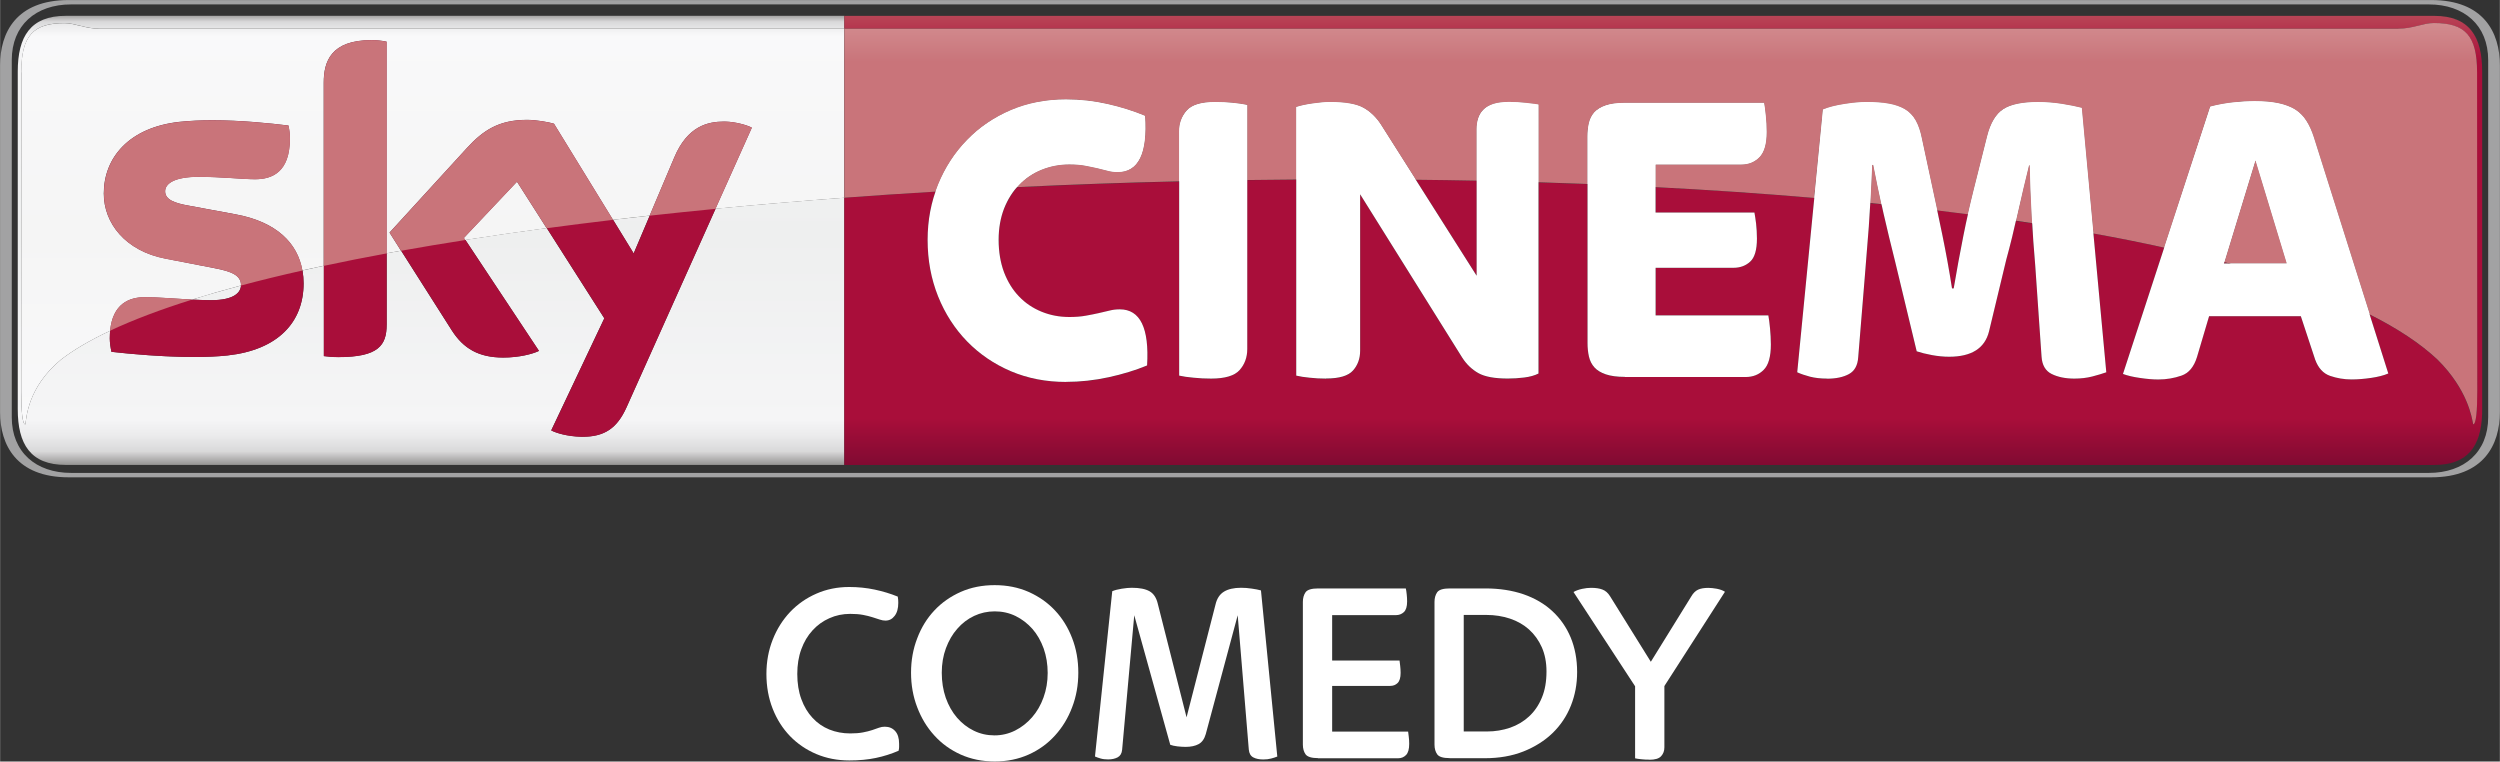 <?xml version="1.0" encoding="UTF-8" standalone="no"?>
<!-- Created with Inkscape (http://www.inkscape.org/) -->

<svg
   xmlns:dc="http://purl.org/dc/elements/1.1/"
   xmlns:cc="http://creativecommons.org/ns#"
   xmlns:rdf="http://www.w3.org/1999/02/22-rdf-syntax-ns#"
   xmlns:svg="http://www.w3.org/2000/svg"
   xmlns="http://www.w3.org/2000/svg"
   xmlns:sodipodi="http://sodipodi.sourceforge.net/DTD/sodipodi-0.dtd"
   xmlns:inkscape="http://www.inkscape.org/namespaces/inkscape"
   width="15.2mm"
   height="4.63mm"
   viewBox="0 0 53.858 16.407"
   id="svg20278"
   version="1.1"
   inkscape:version="0.91 r13725"
   sodipodi:docname="Sky Cinema Comedy.svg">
  <rect x="0" y="0" width="53.858" height="16.407" fill="#333333" stroke="none"/>
  <defs
     id="defs20280">
    <clipPath
       clipPathUnits="userSpaceOnUse"
       id="clipPath7566">
      <path
         d="m 96.036,553.89 c 0,0 -4.583,0 -4.583,-4.584 l 0,0 0,-15.278 c 0,0 0,-4.584 4.583,-4.584 l 0,0 37.605,0 c 0,0 4.584,0 4.584,4.584 l 0,0 0,15.278 c 0,0 0,4.584 -4.584,4.584 l 0,0 -37.605,0 z"
         id="path7568"
         inkscape:connector-curvature="0" />
    </clipPath>
    <linearGradient
       x1="0"
       y1="0"
       x2="1"
       y2="0"
       gradientUnits="userSpaceOnUse"
       gradientTransform="matrix(0,-9.675,9.675,0,488.904,674.175)"
       spreadMethod="pad"
       id="linearGradient7548">
      <stop
         style="stop-opacity:1;stop-color:#af6773"
         offset="0"
         id="stop7550" />
      <stop
         style="stop-opacity:1;stop-color:#c9747a"
         offset="0.104"
         id="stop7552" />
      <stop
         style="stop-opacity:1;stop-color:#c9747a"
         offset="0.898"
         id="stop7554" />
      <stop
         style="stop-opacity:1;stop-color:#d49093"
         offset="1"
         id="stop7556" />
      <stop
         style="stop-opacity:1;stop-color:#d49093"
         offset="1"
         id="stop7558" />
    </linearGradient>
    <linearGradient
       x1="0"
       y1="0"
       x2="1"
       y2="0"
       gradientUnits="userSpaceOnUse"
       gradientTransform="matrix(0,9.838,9.838,0,480,664.416)"
       spreadMethod="pad"
       id="linearGradient7518">
      <stop
         style="stop-opacity:1;stop-color:#b4b2b1"
         offset="0"
         id="stop7520" />
      <stop
         style="stop-opacity:1;stop-color:#e8e8e9"
         offset="0.02"
         id="stop7522" />
      <stop
         style="stop-opacity:1;stop-color:#f9f9fa"
         offset="0.052"
         id="stop7524" />
      <stop
         style="stop-opacity:1;stop-color:#f5f5f5"
         offset="0.488"
         id="stop7526" />
      <stop
         style="stop-opacity:1;stop-color:#f9f9fa"
         offset="0.895"
         id="stop7528" />
      <stop
         style="stop-opacity:1;stop-color:#f4f3f4"
         offset="0.929"
         id="stop7530" />
      <stop
         style="stop-opacity:1;stop-color:#e8e8e9"
         offset="0.964"
         id="stop7532" />
      <stop
         style="stop-opacity:1;stop-color:#b4b2b1"
         offset="1"
         id="stop7534" />
    </linearGradient>
    <clipPath
       clipPathUnits="userSpaceOnUse"
       id="clipPath7476">
      <path
         d="m 96.036,553.89 c 0,0 -4.583,0 -4.583,-4.584 l 0,0 0,-15.278 c 0,0 0,-4.584 4.583,-4.584 l 0,0 37.605,0 c 0,0 4.584,0 4.584,4.584 l 0,0 0,15.278 c 0,0 0,4.584 -4.584,4.584 l 0,0 -37.605,0 z"
         id="path7478"
         inkscape:connector-curvature="0" />
    </clipPath>
    <linearGradient
       x1="0"
       y1="0"
       x2="1"
       y2="0"
       gradientUnits="userSpaceOnUse"
       gradientTransform="matrix(0,-9.675,9.675,0,488.904,674.175)"
       spreadMethod="pad"
       id="linearGradient7458">
      <stop
         style="stop-opacity:1;stop-color:#810a32"
         offset="0"
         id="stop7460" />
      <stop
         style="stop-opacity:1;stop-color:#a90e3a"
         offset="0.104"
         id="stop7462" />
      <stop
         style="stop-opacity:1;stop-color:#a90e3a"
         offset="0.898"
         id="stop7464" />
      <stop
         style="stop-opacity:1;stop-color:#b94556"
         offset="1"
         id="stop7466" />
      <stop
         style="stop-opacity:1;stop-color:#b94556"
         offset="1"
         id="stop7468" />
    </linearGradient>
    <clipPath
       clipPathUnits="userSpaceOnUse"
       id="clipPath7440">
      <path
         d="m 96.036,553.89 c 0,0 -4.583,0 -4.583,-4.584 l 0,0 0,-15.278 c 0,0 0,-4.584 4.583,-4.584 l 0,0 37.605,0 c 0,0 4.584,0 4.584,4.584 l 0,0 0,15.278 c 0,0 0,4.584 -4.584,4.584 l 0,0 -37.605,0 z"
         id="path7442"
         inkscape:connector-curvature="0" />
    </clipPath>
    <linearGradient
       x1="0"
       y1="0"
       x2="1"
       y2="0"
       gradientUnits="userSpaceOnUse"
       gradientTransform="matrix(0,9.838,9.838,0,480,664.416)"
       spreadMethod="pad"
       id="linearGradient7416">
      <stop
         style="stop-opacity:1;stop-color:#888685"
         offset="0"
         id="stop7418" />
      <stop
         style="stop-opacity:1;stop-color:#d9d9da"
         offset="0.02"
         id="stop7420" />
      <stop
         style="stop-opacity:1;stop-color:#f5f5f6"
         offset="0.052"
         id="stop7422" />
      <stop
         style="stop-opacity:1;stop-color:#eeefef"
         offset="0.488"
         id="stop7424" />
      <stop
         style="stop-opacity:1;stop-color:#f5f5f6"
         offset="0.895"
         id="stop7426" />
      <stop
         style="stop-opacity:1;stop-color:#ebebec"
         offset="0.929"
         id="stop7428" />
      <stop
         style="stop-opacity:1;stop-color:#d9d9da"
         offset="0.964"
         id="stop7430" />
      <stop
         style="stop-opacity:1;stop-color:#888685"
         offset="1"
         id="stop7432" />
    </linearGradient>
  </defs>
  <sodipodi:namedview
     id="base"
     pagecolor="#ffffff"
     bordercolor="#666666"
     borderopacity="1.0"
     inkscape:pageopacity="0.0"
     inkscape:pageshadow="2"
     inkscape:zoom="15.839192"
     inkscape:cx="18.047366"
     inkscape:cy="9.3942378"
     inkscape:document-units="px"
     inkscape:current-layer="layer1"
     showgrid="false"
     fit-margin-top="0"
     fit-margin-left="0"
     fit-margin-right="0"
     fit-margin-bottom="0"
     inkscape:window-width="1920"
     inkscape:window-height="1017"
     inkscape:window-x="-8"
     inkscape:window-y="-8"
     inkscape:window-maximized="1" />
  <g
     inkscape:label="Layer 1"
     inkscape:groupmode="layer"
     id="layer1"
     transform="translate(-453.071,-664.159)">
    <g
       id="g4408">
      <g
         id="g4386">
        <g
           id="g4365">
          <path
             d="m 505.514,664.5 c 0.762,0 1.034,0.45 1.034,1.199 l 0,0 c 0,-0.749 -0.271,-1.199 -1.034,-1.199 z m -34.255,0 34.255,0 -34.255,0 z m -16.774,0 c -0.762,0 -1.034,0.45 -1.034,1.199 l 0,0 0,7.277 c 0,0.75 0.271,1.2 1.034,1.2 l 0,0 16.774,0 0,-5.758 c -0.943,0.071 -1.87,0.15 -2.774,0.237 l 0,0 -1.919,4.281 c -0.198,0.439 -0.464,0.632 -0.941,0.632 l 0,0 c -0.014,0 -0.028,0 -0.04,0 l 0,0 c -0.294,-0.008 -0.529,-0.079 -0.641,-0.136 l 0,0 1.144,-2.415 -1.24,-1.945 c -0.601,0.081 -1.188,0.166 -1.754,0.255 l 0,0 1.586,2.393 c -0.134,0.064 -0.422,0.142 -0.771,0.142 l 0,0 c -0.53,0 -0.856,-0.196 -1.104,-0.58 l 0,0 -1.095,-1.722 c -0.105,0.018 -0.209,0.036 -0.311,0.056 l 0,0 0,1.536 c 0,0.445 -0.175,0.7 -1.042,0.7 l 0,0 c -0.115,0 -0.216,-0.007 -0.311,-0.021 l 0,0 0,-1.946 c -0.155,0.033 -0.31,0.066 -0.46,0.1 l 0,0 c 0.015,0.09 0.024,0.184 0.024,0.278 l 0,0 c 0,0.829 -0.542,1.434 -1.641,1.554 l 0,0 c -0.22,0.024 -0.465,0.033 -0.719,0.033 l 0,0 c -0.666,0 -1.384,-0.065 -1.78,-0.111 l 0,0 c -0.02,-0.089 -0.036,-0.2 -0.036,-0.287 l 0,0 c 0,-0.06 0.002,-0.115 0.007,-0.166 l 0,0 c -0.425,0.199 -0.78,0.406 -1.059,0.621 l 0,0 c -0.725,0.603 -0.744,1.262 -0.767,1.396 l 0,0 c -0.065,0 -0.089,-0.286 -0.089,-0.714 l 0,0 0.002,-6.87 c 0,-0.794 0.259,-1.062 0.931,-1.062 l 0,0 c 0.229,0 0.458,0.121 0.761,0.121 l 0,0 16.039,0 0,-0.278 -16.774,0 z m 11.791,4.394 0.444,0.726 0.347,-0.816 c -0.268,0.029 -0.531,0.06 -0.791,0.09 m -9.069,1.72 c 0.144,0.008 0.285,0.013 0.412,0.013 l 0,0 c 0.482,0 0.635,-0.161 0.64,-0.316 l 0,0 c -0.37,0.098 -0.72,0.199 -1.052,0.304 m 48.306,3.562 c 0.726,0 1.006,-0.407 1.032,-1.093 l 0,0 c -0.026,0.685 -0.306,1.093 -1.032,1.093"
             style="fill:url(#linearGradient7416);stroke:none"
             id="path7434"
             inkscape:connector-curvature="0" />
          <path
             d="m 505.451,674.443 c 1.133,0 1.478,-0.704 1.478,-1.407 l 0,-7.469 c 0,-0.704 -0.345,-1.407 -1.478,-1.407 l -50.903,0 c -1.133,0 -1.478,0.704 -1.478,1.407 l 0,7.469 c 0,0.704 0.345,1.407 1.478,1.407 l 50.903,0 m -50.85,-0.095 c -0.762,0 -1.279,-0.45 -1.279,-1.199 l 0,-7.696 c 0,-0.749 0.516,-1.199 1.279,-1.199 l 50.797,0 c 0.762,0 1.279,0.45 1.279,1.199 l 0,7.696 c 0,0.749 -0.516,1.199 -1.279,1.199 l -50.797,0"
             style="fill:#a2a2a3;fill-opacity:1;fill-rule:nonzero;stroke:none"
             id="path7446"
             inkscape:connector-curvature="0" />
          <path
             d="m 471.259,664.5 0,0.278 33.486,0 c 0.304,0 0.531,-0.121 0.76,-0.121 l 0,0 c 0.672,0 0.931,0.269 0.931,1.062 l 0,0 0.004,6.87 c 0,0.427 -0.025,0.714 -0.089,0.714 l 0,0 c -0.024,-0.134 -0.113,-0.746 -0.769,-1.396 l 0,0 c -0.374,-0.35 -0.864,-0.672 -1.459,-0.971 l 0,0 0.401,1.272 c -0.102,0.041 -0.226,0.074 -0.371,0.095 l 0,0 c -0.145,0.02 -0.286,0.031 -0.425,0.031 l 0,0 c -0.158,0 -0.31,-0.025 -0.458,-0.077 l 0,0 c -0.149,-0.051 -0.256,-0.168 -0.323,-0.35 l 0,0 -0.307,-0.935 -1.978,0 -0.261,0.881 c -0.066,0.211 -0.179,0.345 -0.335,0.4 l 0,0 c -0.158,0.055 -0.324,0.081 -0.497,0.081 l 0,0 c -0.115,0 -0.246,-0.011 -0.395,-0.031 l 0,0 c -0.147,-0.021 -0.27,-0.05 -0.367,-0.086 l 0,0 0.889,-2.721 c -0.489,-0.109 -0.996,-0.21 -1.525,-0.305 l 0,0 0.278,2.989 c -0.084,0.031 -0.185,0.061 -0.304,0.091 l 0,0 c -0.116,0.03 -0.246,0.046 -0.385,0.046 l 0,0 c -0.193,0 -0.356,-0.034 -0.489,-0.1 l 0,0 c -0.133,-0.066 -0.206,-0.191 -0.217,-0.372 l 0,0 -0.136,-1.962 c -0.025,-0.292 -0.048,-0.596 -0.068,-0.911 l 0,0 c -0.115,-0.018 -0.231,-0.035 -0.349,-0.052 l 0,0 c -0.069,0.299 -0.138,0.579 -0.209,0.838 l 0,0 -0.371,1.542 c -0.091,0.364 -0.379,0.546 -0.861,0.546 l 0,0 c -0.121,0 -0.245,-0.013 -0.371,-0.037 l 0,0 c -0.126,-0.024 -0.236,-0.05 -0.326,-0.081 l 0,0 -0.461,-1.926 c -0.091,-0.357 -0.176,-0.708 -0.255,-1.054 l 0,0 c -0.014,-0.061 -0.028,-0.124 -0.041,-0.185 l 0,0 c -0.08,-0.009 -0.161,-0.018 -0.242,-0.025 l 0,0 c -0.01,0.175 -0.021,0.344 -0.034,0.506 l 0,0 c -0.03,0.403 -0.058,0.749 -0.08,1.04 l 0,0 -0.146,1.771 c -0.011,0.175 -0.079,0.297 -0.199,0.364 l 0,0 c -0.121,0.066 -0.278,0.1 -0.471,0.1 l 0,0 c -0.14,0 -0.261,-0.014 -0.366,-0.041 l 0,0 c -0.106,-0.028 -0.199,-0.059 -0.278,-0.096 l 0,0 0.367,-3.756 c -1.107,-0.095 -2.249,-0.172 -3.419,-0.233 l 0,0 0,0.546 2.13,0 c 0.013,0.061 0.024,0.141 0.036,0.241 l 0,0 c 0.013,0.1 0.018,0.207 0.018,0.323 l 0,0 c 0,0.241 -0.048,0.407 -0.144,0.495 l 0,0 c -0.096,0.087 -0.219,0.131 -0.364,0.131 l 0,0 -1.676,0 0,1.026 2.43,0 c 0.011,0.068 0.022,0.16 0.035,0.278 l 0,0 c 0.013,0.119 0.019,0.235 0.019,0.35 l 0,0 c 0,0.26 -0.051,0.443 -0.155,0.545 l 0,0 c -0.101,0.104 -0.231,0.154 -0.389,0.154 l 0,0 -2.601,0 c -0.169,0 -0.306,-0.018 -0.411,-0.054 l 0,0 c -0.106,-0.036 -0.189,-0.086 -0.245,-0.15 l 0,0 c -0.058,-0.064 -0.098,-0.14 -0.117,-0.231 l 0,0 c -0.021,-0.091 -0.033,-0.188 -0.033,-0.291 l 0,0 0,-3.429 c -0.349,-0.014 -0.703,-0.026 -1.054,-0.037 l 0,0 0,4.121 c -0.085,0.041 -0.188,0.07 -0.309,0.085 l 0,0 c -0.12,0.016 -0.239,0.024 -0.354,0.024 l 0,0 c -0.282,0 -0.495,-0.04 -0.634,-0.119 l 0,0 c -0.139,-0.079 -0.254,-0.188 -0.345,-0.328 l 0,0 -2.201,-3.524 0,3.37 c 0,0.169 -0.051,0.311 -0.154,0.426 l 0,0 c -0.102,0.116 -0.296,0.174 -0.58,0.174 l 0,0 c -0.121,0 -0.239,-0.008 -0.354,-0.019 l 0,0 c -0.115,-0.011 -0.211,-0.028 -0.289,-0.045 l 0,0 0,-4.225 c -0.354,0.003 -0.704,0.006 -1.058,0.011 l 0,0 0,3.64 c 0,0.177 -0.054,0.326 -0.163,0.45 l 0,0 c -0.107,0.125 -0.314,0.188 -0.615,0.188 l 0,0 c -0.128,0 -0.253,-0.008 -0.376,-0.019 l 0,0 c -0.125,-0.011 -0.229,-0.028 -0.312,-0.045 l 0,0 0,-4.185 c -1.173,0.028 -2.341,0.069 -3.495,0.125 l 0,0 c -0.114,0.133 -0.206,0.286 -0.276,0.461 l 0,0 c -0.079,0.201 -0.117,0.425 -0.117,0.672 l 0,0 c 0,0.261 0.039,0.495 0.117,0.7 l 0,0 c 0.079,0.206 0.185,0.381 0.321,0.522 l 0,0 c 0.136,0.142 0.299,0.253 0.485,0.328 l 0,0 c 0.189,0.075 0.388,0.114 0.599,0.114 l 0,0 c 0.133,0 0.25,-0.01 0.354,-0.028 l 0,0 c 0.102,-0.019 0.194,-0.037 0.275,-0.055 l 0,0 c 0.083,-0.018 0.159,-0.036 0.233,-0.054 l 0,0 c 0.071,-0.02 0.147,-0.029 0.225,-0.029 l 0,0 c 0.441,0 0.639,0.403 0.59,1.209 l 0,0 c -0.247,0.104 -0.524,0.188 -0.829,0.254 l 0,0 c -0.305,0.068 -0.613,0.1 -0.92,0.1 l 0,0 c -0.429,0 -0.825,-0.076 -1.188,-0.231 l 0,0 c -0.362,-0.154 -0.676,-0.367 -0.941,-0.64 l 0,0 c -0.266,-0.273 -0.475,-0.596 -0.626,-0.973 l 0,0 c -0.15,-0.375 -0.226,-0.78 -0.226,-1.218 l 0,0 c 0,-0.366 0.056,-0.713 0.169,-1.039 l 0,0 c -0.661,0.039 -1.315,0.084 -1.964,0.131 l 0,0 0,5.758 34.255,0 c 0.726,0 1.006,-0.407 1.032,-1.093 l 0,0 c 0,-0.035 0.001,-0.071 0.001,-0.107 l 0,0 0,-7.277 c 0,-0.749 -0.271,-1.199 -1.034,-1.199 l 0,0 -34.255,0 z m 13.625,5.599 0,-2.046 c -0.435,-0.009 -0.871,-0.016 -1.31,-0.02 l 0,0 1.31,2.066 z m 10.036,-0.859 c 0.075,0.367 0.142,0.744 0.204,1.133 l 0,0 0.036,0 c 0.066,-0.389 0.136,-0.764 0.207,-1.127 l 0,0 c 0.033,-0.163 0.066,-0.32 0.1,-0.47 l 0,0 c -0.219,-0.029 -0.44,-0.055 -0.662,-0.083 l 0,0 c 0.037,0.174 0.075,0.356 0.115,0.547 m 6.062,0.595 0.113,0 c -0.035,-0.009 -0.069,-0.018 -0.104,-0.028 l 0,0 -0.009,0.028 z"
             style="fill:url(#linearGradient7458);stroke:none"
             id="path7470"
             inkscape:connector-curvature="0" />
          <path
             d="m 476.035,672.388 c -0.429,0 -0.825,-0.077 -1.188,-0.231 -0.362,-0.155 -0.676,-0.369 -0.941,-0.641 -0.266,-0.273 -0.475,-0.596 -0.626,-0.971 -0.15,-0.376 -0.226,-0.781 -0.226,-1.218 0,-0.424 0.076,-0.821 0.226,-1.19 0.151,-0.37 0.36,-0.69 0.626,-0.963 0.265,-0.273 0.579,-0.486 0.941,-0.641 0.362,-0.154 0.759,-0.231 1.188,-0.231 0.309,0 0.608,0.034 0.897,0.1 0.29,0.066 0.559,0.151 0.806,0.254 0.054,0.806 -0.142,1.209 -0.589,1.209 -0.079,0 -0.151,-0.009 -0.217,-0.028 -0.068,-0.018 -0.14,-0.036 -0.217,-0.055 -0.079,-0.018 -0.166,-0.036 -0.264,-0.054 -0.096,-0.019 -0.211,-0.028 -0.344,-0.028 -0.211,0 -0.411,0.037 -0.598,0.114 -0.188,0.076 -0.35,0.185 -0.485,0.328 -0.136,0.141 -0.244,0.312 -0.323,0.512 -0.077,0.2 -0.117,0.424 -0.117,0.672 0,0.26 0.04,0.494 0.117,0.7 0.079,0.205 0.186,0.38 0.323,0.521 0.135,0.142 0.297,0.251 0.485,0.328 0.186,0.076 0.386,0.114 0.598,0.114 0.133,0 0.25,-0.009 0.354,-0.028 0.102,-0.019 0.195,-0.036 0.276,-0.055 0.081,-0.018 0.159,-0.036 0.231,-0.054 0.072,-0.019 0.147,-0.028 0.226,-0.028 0.441,0 0.637,0.403 0.589,1.209 -0.247,0.102 -0.524,0.188 -0.829,0.254 -0.305,0.066 -0.611,0.1 -0.92,0.1"
             style="fill:#ffffff;fill-opacity:1;fill-rule:nonzero;stroke:none"
             id="path7482"
             inkscape:connector-curvature="0" />
          <path
             d="m 479.162,672.316 c -0.126,0 -0.253,-0.006 -0.376,-0.019 -0.124,-0.011 -0.228,-0.026 -0.312,-0.045 l 0,-5.26 c 0,-0.175 0.055,-0.325 0.164,-0.449 0.109,-0.125 0.314,-0.186 0.615,-0.186 0.128,0 0.253,0.006 0.376,0.018 0.124,0.013 0.229,0.028 0.312,0.046 l 0,5.259 c 0,0.176 -0.054,0.326 -0.163,0.45 -0.109,0.124 -0.314,0.186 -0.616,0.186"
             style="fill:#ffffff;fill-opacity:1;fill-rule:nonzero;stroke:none"
             id="path7486"
             inkscape:connector-curvature="0" />
          <path
             d="m 481.64,672.316 c -0.121,0 -0.239,-0.006 -0.354,-0.019 -0.115,-0.011 -0.211,-0.026 -0.29,-0.045 l 0,-5.786 c 0.091,-0.03 0.209,-0.056 0.354,-0.077 0.145,-0.021 0.269,-0.031 0.371,-0.031 0.333,0 0.574,0.043 0.725,0.126 0.151,0.085 0.278,0.21 0.381,0.372 l 2.056,3.244 0,-3.161 c 0,-0.079 0.01,-0.154 0.033,-0.223 0.02,-0.07 0.056,-0.133 0.107,-0.186 0.051,-0.055 0.122,-0.098 0.214,-0.128 0.09,-0.03 0.205,-0.045 0.344,-0.045 0.121,0 0.237,0.006 0.349,0.018 0.113,0.013 0.207,0.025 0.286,0.036 l 0,5.796 c -0.085,0.043 -0.188,0.071 -0.309,0.086 -0.121,0.015 -0.239,0.022 -0.352,0.022 -0.285,0 -0.496,-0.039 -0.635,-0.117 -0.139,-0.079 -0.254,-0.189 -0.344,-0.328 l -2.203,-3.525 0,3.37 c 0,0.17 -0.051,0.312 -0.154,0.427 -0.102,0.115 -0.296,0.172 -0.58,0.172"
             style="fill:#ffffff;fill-opacity:1;fill-rule:nonzero;stroke:none"
             id="path7490"
             inkscape:connector-curvature="0" />
          <path
             d="m 488.077,672.279 c -0.169,0 -0.306,-0.019 -0.412,-0.055 -0.105,-0.036 -0.188,-0.086 -0.245,-0.15 -0.056,-0.062 -0.096,-0.14 -0.117,-0.231 -0.021,-0.091 -0.031,-0.188 -0.031,-0.29 l 0,-4.451 c 0,-0.104 0.01,-0.2 0.031,-0.291 0.021,-0.091 0.061,-0.168 0.117,-0.231 0.058,-0.064 0.14,-0.114 0.245,-0.15 0.106,-0.036 0.244,-0.055 0.412,-0.055 l 2.999,0 c 0.013,0.068 0.025,0.158 0.036,0.273 0.013,0.115 0.019,0.234 0.019,0.355 0,0.254 -0.051,0.434 -0.154,0.54 -0.104,0.106 -0.233,0.159 -0.39,0.159 l -1.849,0 0,1.036 2.13,0 c 0.011,0.06 0.024,0.14 0.036,0.24 0.011,0.1 0.018,0.207 0.018,0.323 0,0.242 -0.049,0.407 -0.145,0.495 -0.096,0.089 -0.217,0.133 -0.362,0.133 l -1.676,0 0,1.026 2.429,0 c 0.013,0.066 0.024,0.159 0.036,0.278 0.011,0.117 0.018,0.234 0.018,0.349 0,0.261 -0.051,0.443 -0.154,0.545 -0.102,0.104 -0.233,0.155 -0.39,0.155 l -2.6,0"
             style="fill:#ffffff;fill-opacity:1;fill-rule:nonzero;stroke:none"
             id="path7494"
             inkscape:connector-curvature="0" />
          <path
             d="m 492.433,672.316 c -0.139,0 -0.261,-0.014 -0.367,-0.041 -0.105,-0.028 -0.198,-0.059 -0.276,-0.095 l 0.554,-5.66 c 0.115,-0.048 0.266,-0.087 0.454,-0.117 0.186,-0.03 0.347,-0.045 0.48,-0.045 0.188,0 0.349,0.011 0.484,0.036 0.136,0.024 0.253,0.065 0.349,0.122 0.098,0.058 0.174,0.138 0.231,0.24 0.058,0.104 0.101,0.231 0.131,0.383 l 0.236,1.099 c 0.066,0.302 0.136,0.637 0.212,1.004 0.075,0.366 0.144,0.744 0.204,1.131 l 0.036,0 c 0.066,-0.388 0.135,-0.764 0.207,-1.126 0.072,-0.364 0.149,-0.696 0.226,-1 l 0.29,-1.154 c 0.072,-0.284 0.189,-0.477 0.349,-0.581 0.159,-0.102 0.409,-0.154 0.746,-0.154 0.169,0 0.339,0.014 0.511,0.04 0.171,0.028 0.315,0.056 0.43,0.086 l 0.529,5.696 c -0.084,0.03 -0.185,0.06 -0.304,0.091 -0.117,0.03 -0.246,0.045 -0.385,0.045 -0.193,0 -0.356,-0.034 -0.489,-0.1 -0.133,-0.066 -0.205,-0.191 -0.217,-0.372 l -0.136,-1.962 c -0.03,-0.345 -0.056,-0.706 -0.076,-1.085 -0.021,-0.379 -0.035,-0.738 -0.041,-1.076 l -0.019,0 c -0.077,0.315 -0.158,0.655 -0.24,1.021 -0.081,0.366 -0.164,0.705 -0.249,1.014 l -0.371,1.544 c -0.091,0.364 -0.378,0.545 -0.861,0.545 -0.121,0 -0.245,-0.013 -0.371,-0.036 -0.128,-0.024 -0.236,-0.051 -0.326,-0.081 l -0.463,-1.926 c -0.09,-0.357 -0.175,-0.709 -0.254,-1.054 -0.079,-0.345 -0.151,-0.69 -0.217,-1.036 l -0.026,0 c -0.019,0.485 -0.043,0.929 -0.072,1.331 -0.031,0.403 -0.058,0.75 -0.083,1.04 l -0.145,1.771 c -0.011,0.176 -0.077,0.297 -0.199,0.364 -0.121,0.066 -0.278,0.1 -0.471,0.1"
             style="fill:#ffffff;fill-opacity:1;fill-rule:nonzero;stroke:none"
             id="path7498"
             inkscape:connector-curvature="0" />
          <path
             d="m 500.983,669.836 1.356,0 -0.676,-2.225 -0.68,2.225 m -1.414,2.499 c -0.115,0 -0.246,-0.011 -0.394,-0.033 -0.149,-0.021 -0.27,-0.05 -0.367,-0.086 l 1.88,-5.759 c 0.164,-0.043 0.329,-0.074 0.496,-0.091 0.166,-0.019 0.319,-0.028 0.459,-0.028 0.2,0 0.37,0.015 0.512,0.045 0.142,0.031 0.263,0.076 0.36,0.136 0.096,0.061 0.176,0.141 0.24,0.241 0.064,0.1 0.116,0.216 0.159,0.35 l 1.611,5.096 c -0.102,0.043 -0.226,0.074 -0.371,0.095 -0.145,0.021 -0.286,0.033 -0.425,0.033 -0.158,0 -0.31,-0.026 -0.459,-0.077 -0.147,-0.051 -0.255,-0.169 -0.321,-0.35 l -0.309,-0.936 -1.976,0 -0.261,0.881 c -0.066,0.212 -0.177,0.346 -0.335,0.4 -0.158,0.055 -0.324,0.083 -0.499,0.083"
             style="fill:#ffffff;fill-opacity:1;fill-rule:nonzero;stroke:none"
             id="path7502"
             inkscape:connector-curvature="0" />
          <path
             d="m 459.609,670.264 c 0,0.829 -0.541,1.434 -1.641,1.554 -0.797,0.085 -1.951,-0.016 -2.499,-0.079 -0.02,-0.09 -0.036,-0.201 -0.036,-0.289 0,-0.725 0.393,-0.89 0.759,-0.89 0.381,0 0.983,0.066 1.429,0.066 0.491,0 0.641,-0.166 0.641,-0.325 0,-0.209 -0.199,-0.295 -0.58,-0.367 l -1.044,-0.201 c -0.868,-0.166 -1.331,-0.766 -1.331,-1.404 0,-0.775 0.549,-1.424 1.627,-1.544 0.815,-0.087 1.808,0.013 2.353,0.079 0.02,0.094 0.03,0.182 0.03,0.279 0,0.723 -0.381,0.879 -0.749,0.879 -0.281,0 -0.72,-0.052 -1.219,-0.052 -0.509,0 -0.72,0.14 -0.72,0.312 0,0.18 0.201,0.255 0.52,0.311 l 0.996,0.185 c 1.025,0.189 1.464,0.77 1.464,1.486 m 1.79,0.889 c 0,0.445 -0.175,0.701 -1.041,0.701 -0.115,0 -0.216,-0.009 -0.312,-0.022 l 0,-5.894 c 0,-0.448 0.152,-0.915 1.029,-0.915 0.11,0 0.221,0.011 0.325,0.034 l 0,6.096 m 3.545,2.281 c 0.114,0.058 0.347,0.128 0.641,0.136 0.502,0.01 0.777,-0.182 0.981,-0.634 l 2.703,-6.027 c -0.111,-0.06 -0.357,-0.126 -0.561,-0.131 -0.346,-0.006 -0.812,0.065 -1.111,0.776 l -0.875,2.065 -1.716,-2.795 c -0.11,-0.034 -0.38,-0.083 -0.579,-0.083 -0.605,0 -0.944,0.224 -1.295,0.605 l -1.669,1.824 1.343,2.112 c 0.247,0.385 0.575,0.581 1.105,0.581 0.347,0 0.636,-0.079 0.77,-0.144 l -1.616,-2.436 1.145,-1.212 1.879,2.947 -1.144,2.415"
             style="fill:#a90e3a;fill-opacity:1;fill-rule:nonzero;stroke:none"
             id="path7506"
             inkscape:connector-curvature="0" />
          <path
             d="m 453.528,665.719 -0.002,6.87 c 0,0.427 0.024,0.714 0.089,0.714 l 0,0 c 0.024,-0.134 0.043,-0.794 0.767,-1.396 l 0,0 c 0.279,-0.215 0.634,-0.422 1.059,-0.621 l 0,0 c 0.056,-0.585 0.414,-0.724 0.751,-0.724 l 0,0 c 0.273,0 0.656,0.034 1.016,0.052 l 0,0 c 0.333,-0.105 0.682,-0.206 1.052,-0.304 l 0,0 c 0.001,-0.004 0.001,-0.005 0.001,-0.009 l 0,0 c 0,-0.209 -0.2,-0.294 -0.58,-0.366 l 0,0 -1.044,-0.203 c -0.869,-0.166 -1.333,-0.766 -1.333,-1.404 l 0,0 c 0,-0.775 0.549,-1.423 1.627,-1.544 l 0,0 c 0.23,-0.024 0.474,-0.034 0.716,-0.034 l 0,0 c 0.623,0 1.245,0.065 1.636,0.113 l 0,0 c 0.021,0.094 0.031,0.182 0.031,0.28 l 0,0 c 0,0.721 -0.381,0.877 -0.749,0.877 l 0,0 c -0.282,0 -0.72,-0.052 -1.219,-0.052 l 0,0 c -0.51,0 -0.72,0.141 -0.72,0.312 l 0,0 c 0,0.18 0.201,0.256 0.519,0.311 l 0,0 0.998,0.185 c 0.889,0.164 1.336,0.623 1.44,1.209 l 0,0 c 0.15,-0.034 0.305,-0.068 0.46,-0.1 l 0,0 0,-3.947 c 0,-0.448 0.151,-0.915 1.029,-0.915 l 0,0 c 0.11,0 0.221,0.011 0.325,0.033 l 0,0 0,4.561 c 0.102,-0.02 0.206,-0.039 0.311,-0.056 l 0,0 -0.247,-0.391 1.669,-1.824 c 0.35,-0.381 0.689,-0.605 1.295,-0.605 l 0,0 c 0.199,0 0.469,0.049 0.579,0.083 l 0,0 1.271,2.07 c 0.26,-0.03 0.524,-0.061 0.791,-0.09 l 0,0 0.529,-1.25 c 0.287,-0.685 0.731,-0.776 1.074,-0.776 l 0,0 c 0.013,0 0.025,0 0.037,0.001 l 0,0 c 0.203,0.005 0.449,0.071 0.561,0.13 l 0,0 -0.784,1.748 c 0.904,-0.087 1.831,-0.166 2.774,-0.237 l 0,0 0,-3.641 -16.039,0 c -0.304,0 -0.532,-0.121 -0.761,-0.121 l 0,0 c -0.672,0 -0.931,0.269 -0.931,1.062 m 9.536,3.565 0.03,0.045 c 0.566,-0.089 1.153,-0.174 1.754,-0.255 l 0,0 -0.639,-1.002 -1.145,1.212 z"
             style="fill:url(#linearGradient7518);stroke:none"
             id="path7536"
             inkscape:connector-curvature="0" />
          <path
             d="m 504.745,664.778 -33.486,0 0,3.641 c 0.649,-0.048 1.302,-0.092 1.964,-0.131 l 0,0 c 0.019,-0.051 0.037,-0.101 0.058,-0.151 l 0,0 c 0.151,-0.369 0.36,-0.689 0.626,-0.963 l 0,0 c 0.265,-0.273 0.579,-0.486 0.941,-0.64 l 0,0 c 0.362,-0.154 0.759,-0.233 1.188,-0.233 l 0,0 c 0.307,0 0.608,0.034 0.897,0.101 l 0,0 c 0.289,0.066 0.557,0.151 0.806,0.254 l 0,0 c 0.054,0.805 -0.142,1.209 -0.589,1.209 l 0,0 c -0.08,0 -0.151,-0.01 -0.217,-0.028 l 0,0 c -0.068,-0.018 -0.14,-0.037 -0.219,-0.055 l 0,0 c -0.077,-0.019 -0.165,-0.036 -0.261,-0.054 l 0,0 c -0.098,-0.019 -0.212,-0.028 -0.345,-0.028 l 0,0 c -0.211,0 -0.41,0.037 -0.599,0.114 l 0,0 c -0.186,0.075 -0.349,0.185 -0.485,0.326 l 0,0 c -0.015,0.016 -0.031,0.034 -0.045,0.051 l 0,0 c 1.154,-0.056 2.322,-0.098 3.495,-0.125 l 0,0 0,-1.075 c 0,-0.175 0.054,-0.325 0.163,-0.45 l 0,0 c 0.109,-0.124 0.314,-0.185 0.616,-0.185 l 0,0 c 0.126,0 0.251,0.005 0.376,0.018 l 0,0 c 0.124,0.013 0.228,0.028 0.311,0.045 l 0,0 0,1.619 c 0.354,-0.005 0.704,-0.009 1.058,-0.011 l 0,0 0,-1.562 c 0.089,-0.029 0.207,-0.055 0.352,-0.076 l 0,0 c 0.145,-0.021 0.269,-0.031 0.371,-0.031 l 0,0 c 0.333,0 0.574,0.041 0.725,0.126 l 0,0 c 0.151,0.085 0.278,0.209 0.381,0.372 l 0,0 0.746,1.176 c 0.439,0.004 0.875,0.011 1.31,0.02 l 0,0 0,-1.115 c 0,-0.079 0.01,-0.152 0.031,-0.221 l 0,0 c 0.021,-0.07 0.058,-0.134 0.11,-0.188 l 0,0 c 0.05,-0.054 0.122,-0.096 0.212,-0.126 l 0,0 c 0.091,-0.031 0.205,-0.045 0.344,-0.045 l 0,0 c 0.121,0 0.237,0.005 0.349,0.018 l 0,0 c 0.113,0.013 0.207,0.024 0.286,0.036 l 0,0 0,1.675 c 0.351,0.011 0.705,0.024 1.054,0.037 l 0,0 0,-1.022 c 0,-0.102 0.011,-0.2 0.033,-0.291 l 0,0 c 0.02,-0.09 0.06,-0.168 0.117,-0.231 l 0,0 c 0.056,-0.064 0.139,-0.114 0.245,-0.15 l 0,0 c 0.105,-0.036 0.242,-0.054 0.411,-0.054 l 0,0 3,0 c 0.013,0.066 0.024,0.158 0.036,0.273 l 0,0 c 0.011,0.114 0.019,0.233 0.019,0.354 l 0,0 c 0,0.255 -0.052,0.435 -0.155,0.54 l 0,0 c -0.102,0.107 -0.233,0.16 -0.39,0.16 l 0,0 -1.849,0 0,0.489 c 1.17,0.06 2.311,0.138 3.419,0.233 l 0,0 0.188,-1.903 c 0.115,-0.049 0.265,-0.087 0.453,-0.117 l 0,0 c 0.186,-0.031 0.347,-0.045 0.48,-0.045 l 0,0 c 0.186,0 0.349,0.01 0.484,0.035 l 0,0 c 0.136,0.024 0.253,0.066 0.35,0.122 l 0,0 c 0.095,0.058 0.174,0.138 0.23,0.241 l 0,0 c 0.058,0.102 0.101,0.23 0.133,0.381 l 0,0 0.235,1.099 c 0.031,0.146 0.064,0.297 0.098,0.456 l 0,0 c 0.223,0.028 0.444,0.054 0.662,0.083 l 0,0 c 0.041,-0.186 0.084,-0.361 0.126,-0.529 l 0,0 0.29,-1.154 c 0.072,-0.285 0.189,-0.479 0.347,-0.581 l 0,0 c 0.16,-0.104 0.41,-0.154 0.748,-0.154 l 0,0 c 0.169,0 0.34,0.013 0.51,0.04 l 0,0 c 0.172,0.028 0.315,0.056 0.43,0.086 l 0,0 0.253,2.706 c 0.529,0.095 1.036,0.196 1.525,0.305 l 0,0 0.991,-3.039 c 0.165,-0.043 0.329,-0.072 0.495,-0.09 l 0,0 c 0.166,-0.02 0.321,-0.029 0.459,-0.029 l 0,0 c 0.201,0 0.371,0.016 0.515,0.046 l 0,0 c 0.141,0.03 0.26,0.075 0.359,0.136 l 0,0 c 0.096,0.061 0.176,0.141 0.24,0.241 l 0,0 c 0.064,0.1 0.116,0.215 0.159,0.349 l 0,0 1.21,3.825 c 0.595,0.299 1.085,0.621 1.459,0.971 l 0,0 c 0.656,0.65 0.745,1.262 0.769,1.396 l 0,0 c 0.064,0 0.089,-0.286 0.089,-0.714 l 0,0 -0.004,-6.87 c 0,-0.794 -0.259,-1.062 -0.931,-1.062 l 0,0 c -0.229,0 -0.456,0.121 -0.76,0.121 m -3.754,5.03 c 0.035,0.01 0.069,0.019 0.104,0.028 l 0,0 1.244,0 -0.676,-2.225 -0.671,2.197 z m -7.589,-2.098 c -0.011,0.29 -0.024,0.564 -0.04,0.825 l 0,0 c 0.081,0.007 0.163,0.016 0.242,0.025 l 0,0 c -0.064,-0.284 -0.121,-0.568 -0.176,-0.85 l 0,0 -0.026,0 z m 3.379,0.009 c -0.079,0.315 -0.159,0.656 -0.239,1.022 l 0,0 c -0.014,0.059 -0.028,0.119 -0.041,0.176 l 0,0 c 0.117,0.018 0.234,0.035 0.349,0.052 l 0,0 c -0.002,-0.059 -0.006,-0.115 -0.009,-0.174 l 0,0 c -0.021,-0.38 -0.035,-0.739 -0.041,-1.077 l 0,0 -0.019,0 z"
             style="fill:url(#linearGradient7548);stroke:none"
             id="path7560"
             inkscape:connector-curvature="0" />
          <path
             d="m 473.224,668.287 c 0.018,-0.05 0.036,-0.1 0.056,-0.15 0.151,-0.369 0.36,-0.69 0.626,-0.963 0.265,-0.273 0.579,-0.486 0.941,-0.641 0.362,-0.154 0.759,-0.231 1.188,-0.231 0.309,0 0.608,0.034 0.897,0.1 0.29,0.066 0.559,0.151 0.806,0.254 0.054,0.806 -0.142,1.209 -0.589,1.209 -0.079,0 -0.151,-0.009 -0.217,-0.028 -0.068,-0.018 -0.14,-0.036 -0.217,-0.054 -0.079,-0.019 -0.166,-0.036 -0.264,-0.055 -0.096,-0.018 -0.211,-0.028 -0.344,-0.028 -0.211,0 -0.411,0.039 -0.598,0.114 -0.188,0.076 -0.35,0.185 -0.485,0.328 -0.016,0.016 -0.031,0.034 -0.046,0.05 -0.589,0.029 -1.175,0.06 -1.755,0.095"
             style="fill:#ffffff;fill-opacity:1;fill-rule:nonzero;stroke:none"
             id="path7572"
             inkscape:connector-curvature="0" />
          <path
             d="m 478.473,668.067 0,-1.075 c 0,-0.175 0.055,-0.325 0.164,-0.449 0.109,-0.125 0.314,-0.186 0.615,-0.186 0.128,0 0.253,0.006 0.376,0.018 0.124,0.013 0.229,0.028 0.312,0.046 l 0,1.617 c -0.489,0.008 -0.979,0.018 -1.468,0.029"
             style="fill:#ffffff;fill-opacity:1;fill-rule:nonzero;stroke:none"
             id="path7576"
             inkscape:connector-curvature="0" />
          <path
             d="m 486.216,668.086 c -0.443,-0.014 -0.885,-0.025 -1.333,-0.034 l 0,-1.115 c 0,-0.079 0.011,-0.152 0.033,-0.223 0.021,-0.069 0.058,-0.131 0.109,-0.186 0.051,-0.054 0.122,-0.096 0.212,-0.128 0.091,-0.03 0.205,-0.045 0.345,-0.045 0.12,0 0.236,0.006 0.349,0.019 0.111,0.011 0.206,0.024 0.285,0.036 l 0,1.675 m -2.644,-0.055 c -0.51,-0.005 -1.024,-0.007 -1.536,-0.007 -0.345,0 -0.694,0.001 -1.039,0.004 l 0,-1.562 c 0.09,-0.03 0.207,-0.055 0.352,-0.076 0.145,-0.021 0.269,-0.033 0.371,-0.033 0.333,0 0.575,0.043 0.725,0.128 0.151,0.085 0.279,0.209 0.381,0.372 l 0.745,1.175"
             style="fill:#ffffff;fill-opacity:1;fill-rule:nonzero;stroke:none"
             id="path7580"
             inkscape:connector-curvature="0" />
          <path
             d="m 488.739,668.19 c -0.485,-0.025 -0.975,-0.048 -1.468,-0.066 l 0,-1.022 c 0,-0.102 0.01,-0.2 0.031,-0.29 0.021,-0.091 0.06,-0.169 0.117,-0.233 0.058,-0.062 0.139,-0.113 0.245,-0.149 0.105,-0.036 0.242,-0.055 0.412,-0.055 l 2.999,0 c 0.013,0.066 0.024,0.158 0.036,0.273 0.013,0.115 0.019,0.234 0.019,0.354 0,0.255 -0.051,0.435 -0.155,0.541 -0.102,0.106 -0.233,0.159 -0.389,0.159 l -1.849,0 0,0.489"
             style="fill:#ffffff;fill-opacity:1;fill-rule:nonzero;stroke:none"
             id="path7584"
             inkscape:connector-curvature="0" />
          <path
             d="m 498.172,669.19 c -0.429,-0.077 -0.869,-0.15 -1.32,-0.22 -0.004,-0.058 -0.007,-0.115 -0.01,-0.174 -0.021,-0.379 -0.035,-0.738 -0.041,-1.076 l -0.018,0 c -0.079,0.315 -0.159,0.655 -0.241,1.021 -0.013,0.06 -0.026,0.119 -0.04,0.176 -0.338,-0.049 -0.684,-0.096 -1.034,-0.142 0.041,-0.185 0.084,-0.361 0.126,-0.529 l 0.29,-1.154 c 0.072,-0.285 0.189,-0.479 0.349,-0.581 0.159,-0.102 0.409,-0.154 0.746,-0.154 0.169,0 0.339,0.013 0.511,0.04 0.171,0.028 0.315,0.056 0.43,0.086 l 0.251,2.706 m -3.366,-0.497 c -0.394,-0.046 -0.794,-0.091 -1.2,-0.133 -0.062,-0.284 -0.121,-0.566 -0.176,-0.85 l -0.026,0 c -0.011,0.29 -0.024,0.565 -0.039,0.825 -0.398,-0.04 -0.8,-0.077 -1.206,-0.113 l 0.186,-1.903 c 0.114,-0.048 0.265,-0.087 0.453,-0.117 0.188,-0.03 0.347,-0.045 0.48,-0.045 0.188,0 0.349,0.011 0.484,0.036 0.136,0.024 0.253,0.065 0.35,0.122 0.096,0.058 0.172,0.138 0.23,0.24 0.058,0.104 0.101,0.23 0.131,0.381 l 0.236,1.1 c 0.031,0.145 0.064,0.296 0.098,0.455"
             style="fill:#ffffff;fill-opacity:1;fill-rule:nonzero;stroke:none"
             id="path7588"
             inkscape:connector-curvature="0" />
          <path
             d="m 504.124,670.935 c -0.824,-0.414 -1.845,-0.779 -3.029,-1.099 l 1.244,0 -0.676,-2.226 -0.671,2.197 c -0.412,-0.11 -0.846,-0.215 -1.295,-0.314 l 0.993,-3.038 c 0.163,-0.043 0.329,-0.072 0.495,-0.091 0.166,-0.018 0.32,-0.026 0.459,-0.026 0.2,0 0.371,0.015 0.514,0.045 0.141,0.03 0.261,0.076 0.359,0.136 0.096,0.061 0.176,0.141 0.24,0.241 0.064,0.1 0.117,0.216 0.16,0.349 l 1.209,3.825"
             style="fill:#ffffff;fill-opacity:1;fill-rule:nonzero;stroke:none"
             id="path7592"
             inkscape:connector-curvature="0" />
          <path
             d="m 455.441,671.284 c 0.056,-0.584 0.414,-0.724 0.751,-0.724 0.273,0 0.656,0.034 1.016,0.054 -0.676,0.212 -1.27,0.436 -1.768,0.67 m 2.82,-0.974 c 0,-0.004 0,-0.006 0,-0.009 0,-0.207 -0.199,-0.295 -0.58,-0.367 l -1.042,-0.2 c -0.869,-0.168 -1.331,-0.767 -1.331,-1.405 0,-0.775 0.547,-1.424 1.626,-1.542 0.23,-0.025 0.472,-0.035 0.716,-0.035 0.623,0 1.245,0.065 1.636,0.113 0.02,0.094 0.031,0.182 0.031,0.28 0,0.723 -0.381,0.877 -0.749,0.877 -0.282,0 -0.72,-0.052 -1.22,-0.052 -0.509,0 -0.72,0.141 -0.72,0.312 0,0.18 0.201,0.255 0.52,0.311 l 0.998,0.185 c 0.887,0.164 1.336,0.623 1.44,1.209 -0.465,0.104 -0.906,0.212 -1.325,0.324 m 1.785,-0.425 0,-3.947 c 0,-0.448 0.151,-0.915 1.028,-0.915 0.111,0 0.223,0.013 0.325,0.034 l 0,4.561 c -0.468,0.086 -0.919,0.175 -1.353,0.268 m 1.665,-0.325 -0.247,-0.39 1.667,-1.824 c 0.351,-0.381 0.691,-0.605 1.295,-0.605 0.199,0 0.469,0.049 0.58,0.083 l 1.271,2.07 c -0.486,0.058 -0.961,0.117 -1.429,0.18 l -0.639,-1.002 -1.145,1.212 0.029,0.045 c -0.474,0.074 -0.935,0.151 -1.383,0.231 m 5.356,-0.756 0.53,-1.25 c 0.287,-0.686 0.731,-0.776 1.074,-0.776 0.013,0 0.025,0 0.037,0 0.203,0.005 0.449,0.071 0.561,0.131 l -0.784,1.748 c -0.479,0.046 -0.953,0.096 -1.419,0.147"
             style="fill:#c9747a;fill-opacity:1;fill-rule:nonzero;stroke:none"
             id="path7596"
             inkscape:connector-curvature="0" />
        </g>
      </g>
    </g>
    <g
       id="g4431"
       style="fill:#ffffff;fill-opacity:1">
      <path
         d="m 471.365,680.543 c -0.255,0 -0.491,-0.046 -0.709,-0.138 -0.217,-0.092 -0.406,-0.221 -0.566,-0.386 -0.159,-0.165 -0.284,-0.361 -0.374,-0.59 -0.09,-0.229 -0.135,-0.479 -0.135,-0.749 0,-0.263 0.045,-0.509 0.135,-0.738 0.09,-0.229 0.215,-0.427 0.374,-0.596 0.16,-0.169 0.349,-0.301 0.566,-0.396 0.217,-0.096 0.454,-0.144 0.709,-0.144 0.191,0 0.374,0.019 0.549,0.056 0.174,0.037 0.34,0.087 0.497,0.151 0.004,0.026 0.007,0.05 0.009,0.071 0.002,0.02 0.002,0.041 0.002,0.064 0,0.12 -0.026,0.214 -0.079,0.281 -0.052,0.068 -0.117,0.101 -0.196,0.101 -0.037,0 -0.079,-0.006 -0.124,-0.022 -0.045,-0.015 -0.098,-0.031 -0.155,-0.05 -0.059,-0.019 -0.126,-0.036 -0.205,-0.051 -0.079,-0.015 -0.171,-0.022 -0.276,-0.022 -0.161,0 -0.311,0.031 -0.45,0.094 -0.139,0.061 -0.26,0.149 -0.362,0.261 -0.104,0.113 -0.185,0.249 -0.242,0.407 -0.059,0.16 -0.087,0.338 -0.087,0.532 0,0.203 0.029,0.384 0.087,0.542 0.058,0.16 0.139,0.295 0.242,0.405 0.102,0.111 0.224,0.195 0.362,0.251 0.139,0.056 0.289,0.084 0.45,0.084 0.105,0 0.196,-0.007 0.273,-0.022 0.077,-0.015 0.144,-0.031 0.2,-0.05 0.056,-0.019 0.105,-0.036 0.146,-0.051 0.041,-0.015 0.083,-0.022 0.124,-0.022 0.094,0 0.169,0.031 0.225,0.094 0.056,0.061 0.085,0.152 0.085,0.273 l 0,0.072 c 0,0.022 -0.004,0.049 -0.011,0.079 -0.158,0.068 -0.321,0.12 -0.49,0.155 -0.169,0.036 -0.36,0.054 -0.574,0.054"
         style="fill:#ffffff;fill-opacity:1;fill-rule:nonzero;stroke:none"
         id="path7600"
         inkscape:connector-curvature="0" />
      <path
         d="m 474.494,680.003 c 0.158,0 0.306,-0.035 0.445,-0.104 0.139,-0.07 0.26,-0.165 0.365,-0.285 0.105,-0.12 0.188,-0.263 0.247,-0.427 0.06,-0.165 0.09,-0.341 0.09,-0.529 0,-0.188 -0.029,-0.362 -0.086,-0.526 -0.059,-0.163 -0.139,-0.304 -0.242,-0.422 -0.104,-0.117 -0.224,-0.21 -0.362,-0.278 -0.139,-0.068 -0.289,-0.101 -0.45,-0.101 -0.159,0 -0.306,0.033 -0.445,0.098 -0.139,0.066 -0.26,0.158 -0.362,0.276 -0.104,0.117 -0.185,0.258 -0.245,0.419 -0.06,0.161 -0.09,0.338 -0.09,0.53 0,0.195 0.029,0.375 0.086,0.54 0.059,0.165 0.139,0.307 0.242,0.427 0.104,0.12 0.224,0.214 0.362,0.281 0.139,0.068 0.287,0.101 0.445,0.101 m 0.006,0.562 c -0.268,0 -0.511,-0.05 -0.733,-0.149 -0.221,-0.1 -0.41,-0.236 -0.568,-0.411 -0.159,-0.174 -0.281,-0.376 -0.369,-0.608 -0.089,-0.231 -0.133,-0.479 -0.133,-0.745 0,-0.264 0.044,-0.51 0.133,-0.74 0.087,-0.231 0.21,-0.431 0.369,-0.6 0.158,-0.169 0.346,-0.301 0.568,-0.4 0.221,-0.098 0.465,-0.146 0.733,-0.146 0.266,0 0.51,0.049 0.731,0.146 0.221,0.099 0.41,0.231 0.568,0.4 0.159,0.169 0.281,0.367 0.369,0.596 0.089,0.229 0.133,0.476 0.133,0.744 0,0.266 -0.044,0.514 -0.133,0.745 -0.087,0.231 -0.21,0.434 -0.369,0.608 -0.158,0.175 -0.346,0.311 -0.568,0.411 -0.221,0.099 -0.465,0.149 -0.731,0.149"
         style="fill:#ffffff;fill-opacity:1;fill-rule:nonzero;stroke:none"
         id="path7604"
         inkscape:connector-curvature="0" />
      <path
         d="m 476.947,680.521 c -0.064,0 -0.119,-0.006 -0.166,-0.02 -0.046,-0.013 -0.087,-0.028 -0.121,-0.043 l 0.372,-3.561 c 0.052,-0.022 0.121,-0.041 0.205,-0.054 0.084,-0.014 0.156,-0.02 0.216,-0.02 0.168,0 0.296,0.025 0.384,0.076 0.087,0.05 0.146,0.14 0.176,0.268 l 0.62,2.447 0.624,-2.431 c 0.03,-0.128 0.09,-0.219 0.18,-0.275 0.09,-0.056 0.214,-0.085 0.371,-0.085 0.075,0 0.151,0.006 0.23,0.018 0.079,0.011 0.145,0.024 0.198,0.039 l 0.352,3.579 c -0.037,0.015 -0.081,0.03 -0.133,0.043 -0.051,0.014 -0.107,0.02 -0.171,0.02 -0.086,0 -0.158,-0.015 -0.214,-0.045 -0.056,-0.03 -0.089,-0.086 -0.096,-0.169 l -0.239,-2.893 -0.688,2.56 c -0.03,0.105 -0.081,0.177 -0.155,0.217 -0.072,0.039 -0.166,0.059 -0.279,0.059 -0.056,0 -0.115,-0.004 -0.177,-0.011 -0.061,-0.007 -0.113,-0.019 -0.154,-0.034 l -0.776,-2.791 -0.261,2.897 c -0.007,0.079 -0.04,0.134 -0.096,0.164 -0.056,0.03 -0.124,0.045 -0.203,0.045"
         style="fill:#ffffff;fill-opacity:1;fill-rule:nonzero;stroke:none"
         id="path7608"
         inkscape:connector-curvature="0" />
      <path
         d="m 481.466,680.493 c -0.139,0 -0.228,-0.028 -0.268,-0.081 -0.039,-0.055 -0.059,-0.125 -0.059,-0.211 l 0,-3.072 c 0,-0.086 0.02,-0.156 0.059,-0.211 0.04,-0.054 0.129,-0.081 0.268,-0.081 l 1.891,0 c 0.007,0.03 0.014,0.071 0.019,0.124 0.006,0.052 0.009,0.105 0.009,0.158 0,0.109 -0.024,0.185 -0.07,0.228 -0.048,0.044 -0.104,0.065 -0.171,0.065 l -1.374,0 0,0.979 1.452,0 c 0.004,0.03 0.008,0.069 0.014,0.116 0.005,0.046 0.009,0.096 0.009,0.149 0,0.105 -0.022,0.177 -0.065,0.219 -0.044,0.043 -0.096,0.062 -0.16,0.062 l -1.25,0 0,0.985 1.637,0 c 0.004,0.03 0.009,0.069 0.014,0.115 0.006,0.048 0.009,0.096 0.009,0.149 0,0.113 -0.022,0.193 -0.068,0.24 -0.045,0.046 -0.101,0.07 -0.169,0.07 l -1.728,0 z"
         style="fill:#ffffff;fill-opacity:1;fill-rule:nonzero;stroke:none"
         id="path7612"
         inkscape:connector-curvature="0" />
      <path
         d="m 484.606,679.919 0.501,0 c 0.176,0 0.341,-0.028 0.497,-0.081 0.156,-0.055 0.291,-0.135 0.407,-0.242 0.116,-0.106 0.209,-0.241 0.276,-0.403 0.068,-0.161 0.101,-0.35 0.101,-0.568 0,-0.195 -0.034,-0.369 -0.101,-0.521 -0.068,-0.151 -0.16,-0.279 -0.276,-0.383 -0.116,-0.104 -0.253,-0.181 -0.41,-0.234 -0.158,-0.052 -0.326,-0.079 -0.506,-0.079 l -0.49,0 0,2.51 z m -0.304,0.574 c -0.139,0 -0.228,-0.026 -0.268,-0.081 -0.039,-0.055 -0.059,-0.125 -0.059,-0.211 l 0,-3.072 c 0,-0.086 0.02,-0.156 0.059,-0.211 0.04,-0.054 0.129,-0.081 0.268,-0.081 l 0.771,0 c 0.304,0 0.578,0.043 0.821,0.126 0.244,0.085 0.451,0.206 0.621,0.364 0.171,0.158 0.302,0.346 0.395,0.568 0.091,0.221 0.138,0.47 0.138,0.744 0,0.259 -0.045,0.5 -0.135,0.725 -0.09,0.225 -0.221,0.421 -0.394,0.589 -0.172,0.166 -0.383,0.299 -0.627,0.396 -0.246,0.098 -0.525,0.146 -0.836,0.146 l -0.754,0 z"
         style="fill:#ffffff;fill-opacity:1;fill-rule:nonzero;stroke:none"
         id="path7616"
         inkscape:connector-curvature="0" />
      <path
         d="m 488.607,680.526 c -0.06,0 -0.119,-0.002 -0.177,-0.009 -0.058,-0.005 -0.102,-0.013 -0.133,-0.02 l 0,-1.552 -1.327,-2.031 c 0.052,-0.03 0.114,-0.052 0.186,-0.068 0.07,-0.015 0.135,-0.022 0.191,-0.022 0.098,0 0.179,0.011 0.244,0.036 0.066,0.024 0.121,0.072 0.166,0.144 l 0.879,1.413 0.871,-1.407 c 0.041,-0.071 0.09,-0.12 0.146,-0.146 0.056,-0.026 0.13,-0.039 0.22,-0.039 0.052,0 0.114,0.006 0.186,0.019 0.07,0.014 0.129,0.035 0.174,0.065 l -1.305,2.031 0,1.323 c 0,0.075 -0.024,0.139 -0.071,0.189 -0.046,0.051 -0.13,0.076 -0.25,0.076"
         style="fill:#ffffff;fill-opacity:1;fill-rule:nonzero;stroke:none"
         id="path7620"
         inkscape:connector-curvature="0" />
    </g>
  </g>
</svg>
